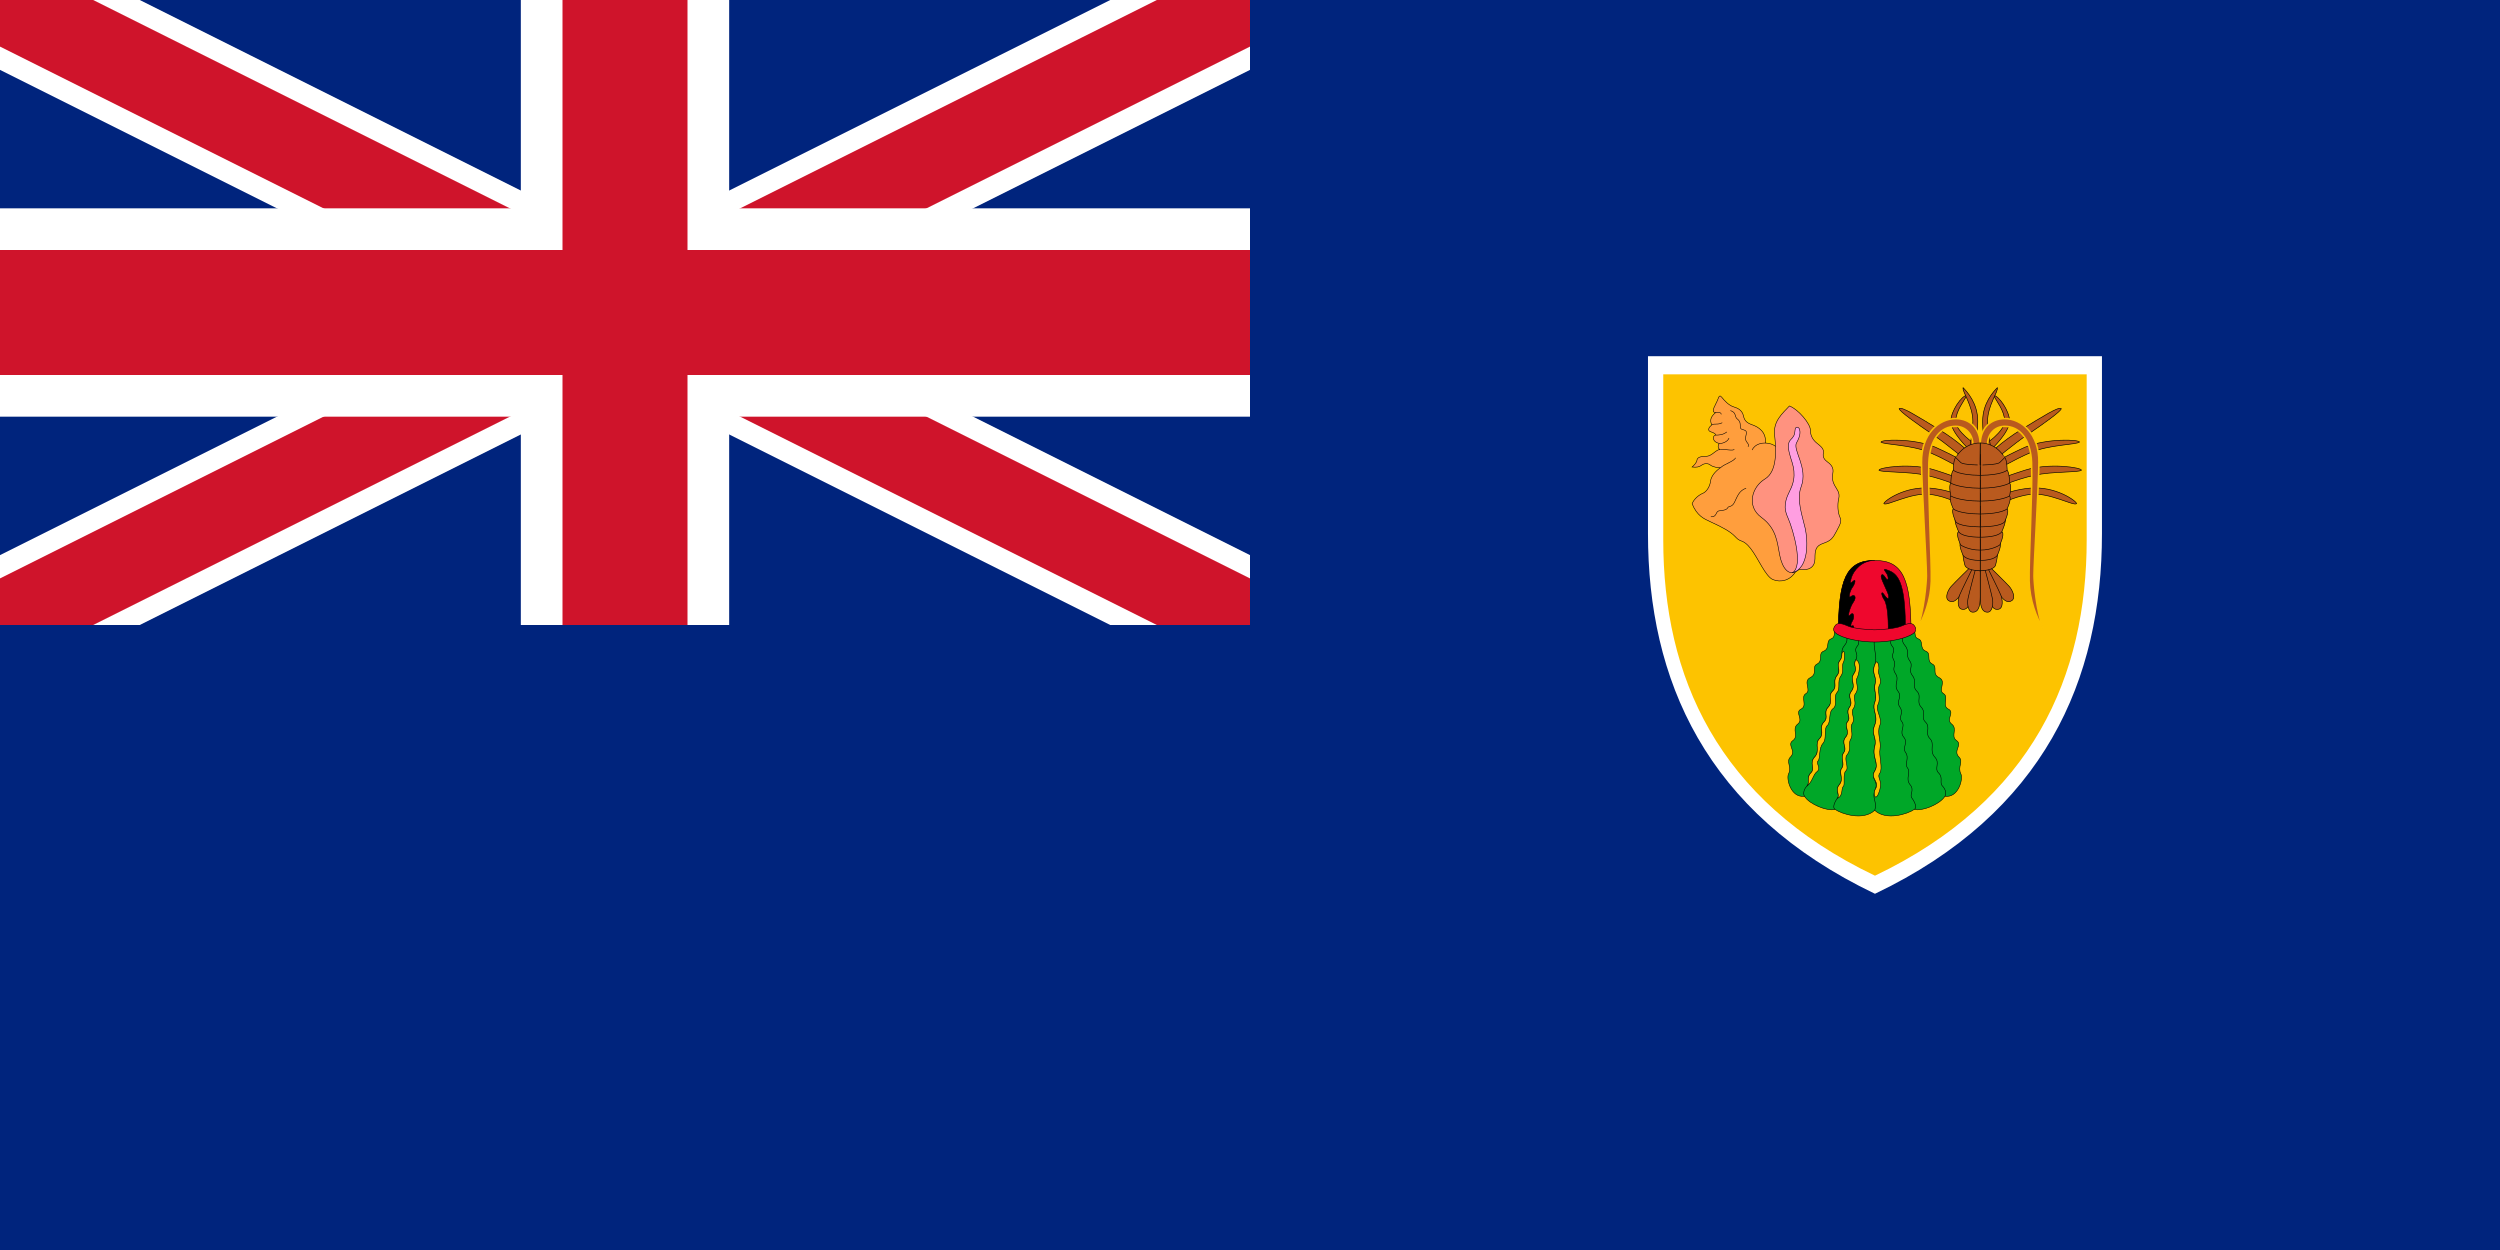 <?xml version="1.0" encoding="UTF-8"?>

<svg xmlns="http://www.w3.org/2000/svg" width="1200" height="600">

<clipPath id="c">
<path d="M0,0V150H700V300H600zM600,0H300V350H0V300z"/>
</clipPath>
<rect width="1200" height="600" fill="#00247d"/>
<path d="M0,0 600,300M600,0 0,300" stroke="#fff" stroke-width="60"/>
<path d="M0,0 600,300M600,0 0,300" stroke="#cf142b" stroke-width="40" clip-path="urlES(#c)"/>
<path d="M300,0V350M0,150H700" stroke="#fff" stroke-width="100"/>
<path d="M300,0V350M0,150H700" stroke="#cf142b" stroke-width="60"/>
<path d="M0,300H600V0H1200V600H0z" fill="#00247d"/>
<g>

<path fill="#fff" d="m1008.94,170.989v85.175c0,69.928-27.467,133.94-108.953,172.848-81.488-38.909-108.956-102.921-108.956-172.849v-85.175h217.907z"/>

<path fill="#fdc300" d="m1001.61,179.669v79.444c0,65.223-25.619,124.928-101.623,161.218-76.004-36.291-101.623-95.996-101.623-161.219v-79.444h203.246z"/>

<g fill="#ff9e3d" stroke="#000" stroke-width="0.26">

<path d="m852.667,214.487c-1.471-1.103-3.066-1.778-5.271-1.839,0.487-5.394-3.433-7.724-6.254-8.705-2.817-0.981-3.8-2.084-4.287-4.291-0.492-2.207-1.962-3.555-4.537-4.291-2.575-0.736-4.783-3.31-5.762-4.536-0.979-1.226-1.35-0.981-2.083,1.103-0.737,2.084-3.679,6.007-0.983,6.13-1.958,1.593-3.062,3.433-1.837,5.884-1.35,1.103-2.329,2.697-0.492,3.31,1.842,0.613,2.329,1.103,2.454,1.594-1.654,0-2.083,3.31,1.837,4.046-0.858,0.122-1.225,2.82,0.371,2.82-2.208,0-4.05,3.311-6.866,3.311-2.821,0-4.291,0.613-4.412,1.839-0.125,1.226-1.596,2.697-2.329,3.31,2.083,0.245,3.429,0,4.533-0.858,1.104-0.858,2.941-1.103,4.171-0.123,1.225,0.981,3.8,1.471,5.025,1.226-2.696,1.839-4.658,4.291-4.904,6.62-0.246,2.33-1.837,5.027-3.679,5.762-1.837,0.735-4.287,2.697-5.146,5.027,2.329,5.762,5.633,7.185,8.945,8.704,5.887,2.698,9.562,4.659,12.016,7.356,2.45,2.697,3.433,0.735,7.108,5.394,3.679,4.659,7.112,13.486,10.787,14.957,3.679,1.471,8.337,0.49,11.033-4.169,2.7-4.659,4.416-51.736-9.437-59.583z"/>

<path fill="#ff927f" d="m858.921,194.871c-3.433,3.678-7.85,7.356-7.112,13.976,0.737,6.62,1.471,17.409-4.658,21.087-6.129,3.678-9.07,12.996-1.717,18.39,7.354,5.395,7.6,12.015,8.824,18.145,1.229,6.13,4.416,11.034,9.32,6.865,4.9,0.735,7.6-1.226,7.6-5.149,0-3.923,0.246-6.13,3.921-7.356,3.679-1.226,4.658-2.452,6.375-5.762,1.717-3.31,2.696-4.781,1.717-6.743-0.979-1.961-1.35-6.007-0.612-8.95,0.737-2.942-0.979-4.536-1.962-6.375-0.979-1.839-1.346-3.433-0.858-5.885,0.492-2.452-0.733-4.046-2.45-5.272-1.717-1.226-2.454-2.452-2.083-4.414,0.367-1.961-1.229-3.187-3.066-4.659-1.837-1.471-3.187-3.433-3.187-6.375,0-2.943-5.637-9.808-10.049-11.525z"/>

<path fill="#ff9ee1" d="m860.267,274.928c8.212-2.084,7.479-15.57,6.254-21.209-1.229-5.64-4.379-13.717-1.962-20.106,3.433-9.072-4.171-17.654-2.208-21.087,1.962-3.433,1.717-5.272,1.471-6.375-0.242-1.103-2.083-1.961-2.204,0.368-0.125,2.329-0.737,3.187-2.208,4.659s-1.104,4.659,0,8.214c1.104,3.555,3.433,8.95-0.246,16.06-3.675,7.111-2.162,10.279-0.733,13.609,2.204,5.149,7.479,23.049,1.837,25.868z"/>

<path d="m823.49,198.059c0.921,0,2.7-0.368,2.7,0.858"/>

<path d="m821.652,203.943c1.104-0.797,3.066,0.123,5.025-1.042"/>

<path d="m823.615,208.847c1.471,0,3.433-0.061,5.271-1.533"/>

<path d="m825.452,212.893c1.35,0,3.862-0.858,4.475-2.636"/>

<path d="m825.823,215.713c2.633-0.123,6.129,0.858,6.616-0.061"/>

<path d="m825.944,224.417c1.837-1.716,6.191-2.881,7.17-4.659"/>

<path d="m830.602,197.078c3.062,0.981,1.796,2.876,3.308,4.046,2.7,2.084,0.246,4.414,2.454,5.027,2.204,0.613,2.167,0.985,1.592,3.433-0.675,2.881,2.083,3.003,1.104,4.904"/>

<path d="m847.397,212.648c-1.225,0-4.841,0.123-6.375,3.371"/>

<path d="m821.223,248.018c1.412,0.245,2.117-0.558,2.512-1.348,0.429-0.858,0.612-1.471,1.9-1.533,1.287-0.062,3.25-0.429,3.679-1.41,0.429-0.98,1.962-0.061,3.25-2.636,1.287-2.574,2.146-5.639,5.575-6.743"/>

</g>

<g stroke="#000" stroke-width="0.26">

<g fill="#00a728">

<path d="m918.475,301.589c1.387,2.016-0.05,4.195,2.304,5.067,2.758,1.021,0.35,4.649,3.604,5.927,2.883,1.134,0.021,4.602,3.137,6.16,2.787,1.395-0.467,4.649,3.254,6.509,3.716,1.859-0.7,6.043,2.092,7.67,2.787,1.627-0.929,5.811,2.325,7.438,3.254,1.627-1.396,4.881,1.625,7.206,3.021,2.324-0.696,5.811,2.325,7.903,3.021,2.092-1.854,4.886,1.162,7.903,2.325,2.324-0.837,4.601,0.929,8.135,1.162,2.324-1.162,11.622-7.67,10.692-2.325,3.952-11.387,7.438-14.641,6.276-3.254,2.324-13.712,5.579-19.061,0.465-5.341,5.114-15.803,1.859-19.057-0.465-3.254,1.162-12.316-2.324-14.641-6.276-6.508,0.93-8.833-8.368-7.67-10.692,1.767-3.535-1.396-5.811,0.929-8.135,3.016-3.018-1.858-5.811,1.162-7.903,3.021-2.092-0.696-5.579,2.325-7.903,3.021-2.325-1.629-5.579,1.625-7.206,3.254-1.627-0.462-5.811,2.325-7.438,2.791-1.627-1.625-5.811,2.092-7.67,3.721-1.86,0.467-5.114,3.254-6.509,3.116-1.558,0.254-5.026,3.137-6.16,3.254-1.278,0.846-4.906,3.604-5.927,2.392-0.885,0.867-3.121,2.375-5.163,6.92,2.723,28.344,4.676,37.156,0.096z"/>

<path d="m887.544,302.239c-2.558,2.557,0.467,4.416-2.092,7.438-2.558,3.022-0.233,4.649-2.325,7.438-2.092,2.789,0.929,4.184-1.396,7.206-2.321,3.022,0.467,4.881-2.092,7.438-2.554,2.557,0.467,4.881-2.092,7.671-2.554,2.789,0.467,4.649-2.092,7.205-2.554,2.557,0.467,5.347-2.092,7.903-2.554,2.557,0.467,5.811-2.325,8.833-2.787,3.021,0.467,5.346-1.858,7.67-2.325,2.324-0.233,4.649-1.858,6.276-1.629,1.627-1.858,3.894-1.162,4.881"/>

<path d="m892.423,303.169c-2.321,3.022,1.162,4.416-0.929,6.973-2.092,2.557,0.929,3.487-0.696,6.509s1.162,3.719-0.929,6.741c-2.092,3.022,1.162,5.346-1.162,8.368-2.325,3.022,1.162,4.649-0.929,7.671-2.092,3.021,0.929,4.649-0.929,6.973-1.862,2.324,1.392,4.649-0.929,7.438-2.325,2.79,0.929,4.881-0.933,7.438-1.858,2.557,0.7,5.346-0.929,7.438-1.625,2.092,1.162,5.114-1.162,7.903-2.325,2.789,0.467,4.649-0.929,6.509-1.396,1.859-2.496,4.591-1.162,5.346"/>

<path d="m899.86,305.958c-1.158,4.86,1.629,9.18,0,13.23-1.625,4.05,1.162,5.67,0.233,8.91-0.929,3.24,1.162,5.67-0.233,9.18-1.392,3.51,1.862,6.21,0,10.8-1.858,4.59,1.2,5.733,0,10.26-1.392,5.266,2.325,8.055,0,11.774-2.321,3.719,2.096,4.649,0.233,8.833-1.858,4.184,1.162,5.811-0.233,9.995"/>

<path d="m912.18,302.239c2.558,2.557-0.467,4.416,2.092,7.438,2.558,3.022,0.233,4.649,2.325,7.438,2.092,2.789-0.929,4.184,1.396,7.206,2.321,3.022-0.467,4.881,2.092,7.438,2.554,2.557-0.467,4.881,2.092,7.671,2.554,2.789-0.467,4.649,2.092,7.205,2.554,2.557-0.467,5.347,2.092,7.903,2.554,2.557-0.467,5.811,2.325,8.833,2.787,3.021-0.467,5.346,1.858,7.67,2.325,2.324,0.233,4.649,1.858,6.276,1.629,1.627,1.862,3.894,1.162,4.881"/>

<path d="m907.301,303.169c2.321,3.022-1.162,4.416,0.929,6.973,2.092,2.557-0.929,3.487,0.696,6.509,1.629,3.022-1.162,3.719,0.929,6.741,2.092,3.022-1.162,5.346,1.162,8.368,2.325,3.022-1.162,4.649,0.929,7.671,2.092,3.021-0.929,4.649,0.929,6.973,1.862,2.324-1.392,4.649,0.933,7.438,2.321,2.79-0.933,4.881,0.929,7.438,1.858,2.557-0.7,5.346,0.929,7.438,1.625,2.092-1.162,5.114,1.162,7.903,2.325,2.789-0.467,4.649,0.929,6.509,1.396,1.859,2.5,4.591,1.162,5.346"/>

</g>

<g fill="#fcc300">

<path d="m884.115,313.745c0.004,1.044-0.021,2.083-0.987,3.371-2.092,2.789,0.929,4.184-1.396,7.206-2.321,3.022,0.467,4.881-2.092,7.438-2.554,2.557,0.467,4.881-2.092,7.671-2.554,2.789,0.467,4.649-2.092,7.205-2.554,2.557,0.467,5.347-2.092,7.903-2.554,2.557,0.467,5.811-2.325,8.833-2.787,3.021,0.467,5.346-1.858,7.67-2.325,2.324-0.233,4.649-1.858,6.276,2.787-2.092,2.787-5.346,4.879-6.973,2.092-1.628-0.696-3.952,0.467-5.114,1.162-1.162,0.233-6.044,2.325-8.368,2.092-2.325,0.233-6.973,2.092-8.6,1.858-1.627,0.462-6.508,2.787-8.135,2.325-1.627,0-5.579,1.858-7.671,1.862-2.092,0-5.346,1.862-7.903,1.858-2.557,0.083-4.878,1.392-6.973,0.583-0.93,0.583-7.67-0.871-3.836z"/>

<path d="m890.798,316.651c-1.625,3.022,1.162,3.719-0.929,6.741-2.092,3.022,1.162,5.346-1.162,8.368-2.325,3.022,1.162,4.649-0.929,7.671-2.092,3.021,0.929,4.649-0.929,6.973-1.862,2.324,1.392,4.649-0.929,7.438-2.325,2.79,0.929,4.881-0.933,7.438-1.858,2.557,0.7,5.346-0.929,7.438-1.625,2.092,1.162,5.114-1.162,7.903-2.325,2.789,0.467,4.649-0.929,6.509,2.792-0.93,1.746-4.765,2.792-5.579,1.046-0.814-0.35-6.16,1.275-7.555,1.629-1.395-1.046-5.697,0.467-7.555,2.558-3.138,0.35-5.23,1.858-7.67,1.512-2.441-0.575-5.574,0.583-7.206,1.975-2.789-0.875-5.304,0.579-7.322,2.092-2.906-0.404-5.298,1.046-7.206,2.208-2.906-0.233-5.811,0.7-7.322,0.929-1.511,2.437-8.019-0.467-9.065z"/>

<path d="m899.86,319.188c-1.625,4.05,1.162,5.67,0.233,8.91-0.929,3.24,1.162,5.67-0.233,9.18-1.392,3.51,1.862,6.21,0,10.8-1.858,4.59,1.2,5.733,0,10.26-1.392,5.266,2.325,8.055,0,11.774-2.321,3.719,2.662,4.95,0.233,8.833-1.162,1.86,0.117,6.625,1.975,0.93,1.862-5.695-1.392-6.392,0.233-8.717,1.629-2.325-0.579-8.484,0.117-11.739,0.7-3.254-1.625-7.671-0.117-11.157,1.512-3.486-2.325-7.205-0.812-10.228,1.512-3.021-0.696-6.741,0.696-9.181,1.396-2.441-1.046-5.695-0.462-7.09,0.579-1.395-0.583-6.547-1.862-2.576z"/>

</g>

<path fill="#ef072d" d="m917.292,304.331c0-26.266-3.716-35.331-17.432-35.331-13.712,0-17.428,9.065-17.428,35.331h34.86z"/>

<path fill="#000" d="m882.432,304.331c0-26.266,3.716-35.331,17.428-35.331-6.275,0-10.108,4.881-11.153,8.135-1.046,3.254-0.467,3.022,0.929,1.743,1.396-1.278,0.696,1.511-0.462,3.022-1.162,1.511-2.325,5.811-0.7,4.416,1.629-1.395,2.904,0.233,1.162,2.673-1.742,2.441-3.254,8.135-1.512,6.16,1.746-1.976,2.092,1.278,1.05,2.906-1.05,1.627-0.933,3.021,0,2.324,0.929-0.697,0.812,2.673-0.117,3.951h-6.625z"/>

<path fill="#000" d="m914.622,302.82c0-20.571-2.554-26.731-7.666-28.823-2.896-1.186-2.979-0.93-1.596,0.93,1.383,1.859,1.171,4.533-0.108,2.673-1.275-1.859-1.7-2.208-2.233-1.394-0.533,0.813,1.487,4.649,2.979,8.135,1.2,2.804,0.425,4.184-1.383,1.394-1.808-2.789-1.808-0.263-0.221,2.092,2.037,3.022,1.975,12.203,1.975,16.038l8.254-1.046z"/>

<path fill="#ef072d" d="m899.86,308.166c5.462,0,11.441-0.973,15.457-2.533,4.766-1.851,5.021-3.476,3.371-5.552-1.162-1.461-3.721-0.584-6.158,0.487-2.442,1.071-9.183,1.753-12.67,1.753-3.483,0-10.224-0.682-12.666-1.753-2.437-1.071-4.996-1.948-6.158-0.487-1.65,2.076-1.396,3.702,3.371,5.552,4.012,1.56,9.995,2.533,15.453,2.533z"/>

</g>

<g fill="#b95a1e" stroke="#000" stroke-width="0.298">

<g>

<path d="m952.855,273.393s3.578,6.176,6.202,10.679c2.624,4.502,4.75,5.527,6.65,4.192,1.9-1.336,0.287-5.005-1.235-6.746-1.522-1.742-9.892-9.912-9.892-9.912l-1.724,1.787z"/>

<path d="m952.005,273.868s1.418,7.082,2.466,12.249c1.048,5.167,2.728,6.882,4.942,6.292,2.214-0.591,1.855-4.617,0.971-6.794-0.884-2.178-6.188-12.825-6.188-12.825l-2.191,1.078z"/>

<path d="m950.499,274.091s-0.008,7.238,0,12.522c0.008,5.284,1.313,7.329,3.595,7.237,2.282-0.093,2.723-4.11,2.288-6.433-0.436-2.324-3.527-13.901-3.527-13.901l-2.355,0.574z"/>

<path d="m948.148,273.393s-3.578,6.176-6.202,10.679c-2.624,4.502-4.75,5.527-6.65,4.192-1.9-1.336-0.287-5.005,1.235-6.746,1.522-1.742,9.892-9.912,9.892-9.912l1.724,1.787z"/>

<path d="m948.999,273.868s-1.418,7.082-2.466,12.249c-1.048,5.167-2.728,6.882-4.942,6.292-2.214-0.591-1.855-4.617-0.971-6.794,0.884-2.178,6.188-12.825,6.188-12.825l2.191,1.078z"/>

<path d="m950.504,274.091s0.008,7.238,0,12.522c-0.008,5.284-1.313,7.329-3.595,7.237-2.282-0.093-2.723-4.11-2.288-6.433,0.436-2.324,3.527-13.901,3.527-13.901l2.355,0.574z"/>

</g>

<g>

<path d="m954.464,218.4s5.827-6.189,16.023-12.377c10.196-6.189,17.573-10.949,18.936-9.902,0,1.238-8.74,7.427-16.023,12.377-7.283,4.951-16.023,12.377-16.023,12.377l-2.913-2.475z"/>

<path d="m955.14,223.351s5.759-3.635,16.804-8.664c10.872-4.466,26.219-3.713,26.219-2.475-1.456,1.238-14.566,1.238-23.306,4.951-8.343,3.544-16.804,8.664-16.804,8.664l-2.913-2.475z"/>

<path d="m955.202,231.877s5.071-2.45,16.804-6.189c11.652-3.713,27.122-1.238,27.122,0-1.456,1.238-14.013,0.485-22.753,2.476-9.044,1.939-18.26,6.189-18.26,6.189l-2.913-2.475z"/>

<path d="m955.756,240.535s5.844-4.959,18.292-6.189c12.524-1.238,22.721,6.189,22.721,7.426-1.456,1.238-13.11-5.448-21.85-4.491-9.259,0.954-16.25,5.729-16.25,5.729l-2.913-2.475z"/>

<path d="m952.855,213.304s9.39-6.189,9.39-11.14c0-4.951-4.14-9.902-5.313-12.377,2.348,0,7.661,7.426,7.661,12.377,0,5.411-8.824,13.615-8.824,13.615l-2.913-2.475z"/>

<path d="m952.855,213.304s-1.174-3.713-1.174-11.14c0-8.664,5.18-14.175,7.042-16.091,0.485,1.916-4.695,8.664-4.695,16.091,0,5.411,1.74,13.615,1.74,13.615l-2.913-2.475z"/>

<path d="m946.539,218.4s-5.827-6.189-16.023-12.377c-10.196-6.189-17.573-10.949-18.936-9.902,0,1.238,8.74,7.427,16.023,12.377,7.283,4.951,16.023,12.377,16.023,12.377l2.913-2.475z"/>

<path d="m945.863,223.351s-5.759-3.635-16.804-8.664c-10.872-4.466-26.219-3.713-26.219-2.475,1.456,1.238,14.566,1.238,23.306,4.951,8.343,3.544,16.804,8.664,16.804,8.664l2.913-2.475z"/>

<path d="m945.801,231.877s-5.071-2.45-16.804-6.189c-11.652-3.713-27.122-1.238-27.122,0,1.456,1.238,14.013,0.485,22.753,2.476,9.044,1.939,18.26,6.189,18.26,6.189l2.913-2.475z"/>

<path d="m945.247,240.535s-5.844-4.959-18.292-6.189c-12.524-1.238-22.721,6.189-22.721,7.426,1.456,1.238,13.11-5.448,21.85-4.491,9.259,0.954,16.25,5.729,16.25,5.729l2.913-2.475z"/>

<path d="m948.148,213.304s-9.39-6.189-9.39-11.14c0-4.951,4.14-9.902,5.313-12.377-2.348,0-7.661,7.426-7.661,12.377,0,5.411,8.824,13.615,8.824,13.615l2.913-2.475z"/>

<path d="m948.148,213.304s1.174-3.713,1.174-11.14c0-8.664-5.18-14.175-7.042-16.091-0.485,1.916,4.695,8.664,4.695,16.091,0,5.411-1.74,13.615-1.74,13.615l2.913-2.475z"/>

</g>

<g stroke="#fdc301" stroke-width="0.75">

<path d="m981.025,302.422c-3.648-8.546-4.695-23.517-4.695-25.993,0-6.971,2.183-40.878,2.347-54.461,0.165-13.583-8.216-21.042-16.432-21.042-7.042,0-11.737,4.951-11.737,12.377h3.521c0-4.951,3.521-8.664,8.216-8.664,7.042,0,12.455,5.85,12.911,17.328,0.504,13.266-1.412,47.713-1.174,56.937,0.238,9.224,3.394,17.447,7.042,23.517z"/>

<path d="m919.979,302.422c3.648-8.546,4.695-23.517,4.695-25.993,0-6.971-2.183-40.878-2.347-54.461-0.165-13.583,8.216-21.042,16.432-21.042,7.042,0,11.737,4.951,11.737,12.377h-3.521c0-4.951-3.521-8.664-8.216-8.664-7.042,0-12.455,5.85-12.911,17.328-0.504,13.266,1.412,47.713,1.174,56.937-0.238,9.224-3.394,17.447-7.042,23.517z"/>

</g>

<g>

<path d="m950.507,273.954c6.56-0.097,7.284-2.475,7.284-2.475s1.457-4.951,0.728-6.189c-0.728-1.238-8.012-1.238-8.012-1.238v9.902z"/>

<path d="m950.507,269.003c7.042,0,8.216-2.475,8.216-2.475s2.347-4.951,1.174-6.189c-1.174-1.238-9.39-1.238-9.39-1.238v9.902z"/>

<path d="m950.507,264.052c5.869,0,9.39-2.475,9.39-2.475s2.347-4.951,1.174-6.189c-1.174-1.238-10.564-1.238-10.564-1.238v9.902z"/>

<path d="m950.507,257.863c10.572-0.097,10.564-3.179,10.564-3.179s2.347-4.951,1.174-6.189c-1.174-1.238-11.737-0.534-11.737-0.534v9.902z"/>

<path d="m950.507,252.912c10.572-0.097,11.737-2.475,11.737-2.475s2.347-4.951,1.174-6.189c-1.174-1.238-12.911-1.238-12.911-1.238v9.902z"/>

<path d="m950.507,246.724c10.572-0.097,12.911-2.475,12.911-2.475s2.347-4.951,1.174-6.189c-1.174-1.238-14.085-1.238-14.085-1.238v9.902z"/>

<path d="m950.507,240.535c10.572-0.097,14.085-2.475,14.085-2.475s1.174-4.951,0-6.189c-1.174-1.238-14.085-1.238-14.085-1.238v9.902z"/>

<path d="m950.507,234.346c10.572-0.097,14.085-2.475,14.085-2.475s0-4.951-1.174-6.189c-1.174-1.238-12.911-1.238-12.911-1.238v9.902z"/>

<path d="m950.507,228.157c10.572-0.097,12.911-2.475,12.911-2.475s0-4.951-1.174-6.189c-1.174-1.238-11.737-1.238-11.737-1.238v9.902z"/>

<path d="m950.507,212.631c8.224,0.01,11.777,7.153,11.757,7.008l-2.367,2.33c-1.258,1.238-9.39,1.238-9.289,1.231l-0.101-10.569z"/>

<path d="m950.496,273.954c-6.56-0.097-7.284-2.475-7.284-2.475s-1.457-4.951-0.728-6.189c0.728-1.238,8.012-1.238,8.012-1.238v9.902z"/>

<path d="m950.496,269.003c-7.042,0-8.216-2.475-8.216-2.475s-2.347-4.951-1.174-6.189c1.174-1.238,9.39-1.238,9.39-1.238v9.902z"/>

<path d="m950.496,264.052c-5.869,0-9.39-2.475-9.39-2.475s-2.347-4.951-1.174-6.189c1.174-1.238,10.564-1.238,10.564-1.238v9.902z"/>

<path d="m950.496,257.863c-10.572-0.097-10.564-3.179-10.564-3.179s-2.347-4.951-1.174-6.189c1.174-1.238,11.737-0.534,11.737-0.534v9.902z"/>

<path d="m950.496,252.912c-10.572-0.097-11.737-2.475-11.737-2.475s-2.347-4.951-1.174-6.189c1.174-1.238,12.911-1.238,12.911-1.238v9.902z"/>

<path d="m950.496,246.724c-10.572-0.097-12.911-2.475-12.911-2.475s-2.347-4.951-1.174-6.189c1.174-1.238,14.085-1.238,14.085-1.238v9.902z"/>

<path d="m950.496,240.535c-10.572-0.097-14.085-2.475-14.085-2.475s-1.174-4.951,0-6.189c1.174-1.238,14.085-1.238,14.085-1.238v9.902z"/>

<path d="m950.496,234.346c-10.572-0.097-14.085-2.475-14.085-2.475s0-4.951,1.174-6.189c1.174-1.238,12.911-1.238,12.911-1.238v9.902z"/>

<path d="m950.496,228.157c-10.572-0.097-12.911-2.475-12.911-2.475s0-4.951,1.174-6.189c1.174-1.238,11.737-1.238,11.737-1.238v9.902z"/>

<path d="m950.496,212.631c-8.224,0.01-11.777,7.153-11.757,7.008l2.367,2.33c1.258,1.238,9.39,1.238,9.289,1.231l0.101-10.569z"/>

</g>

</g>

</g>

</svg>